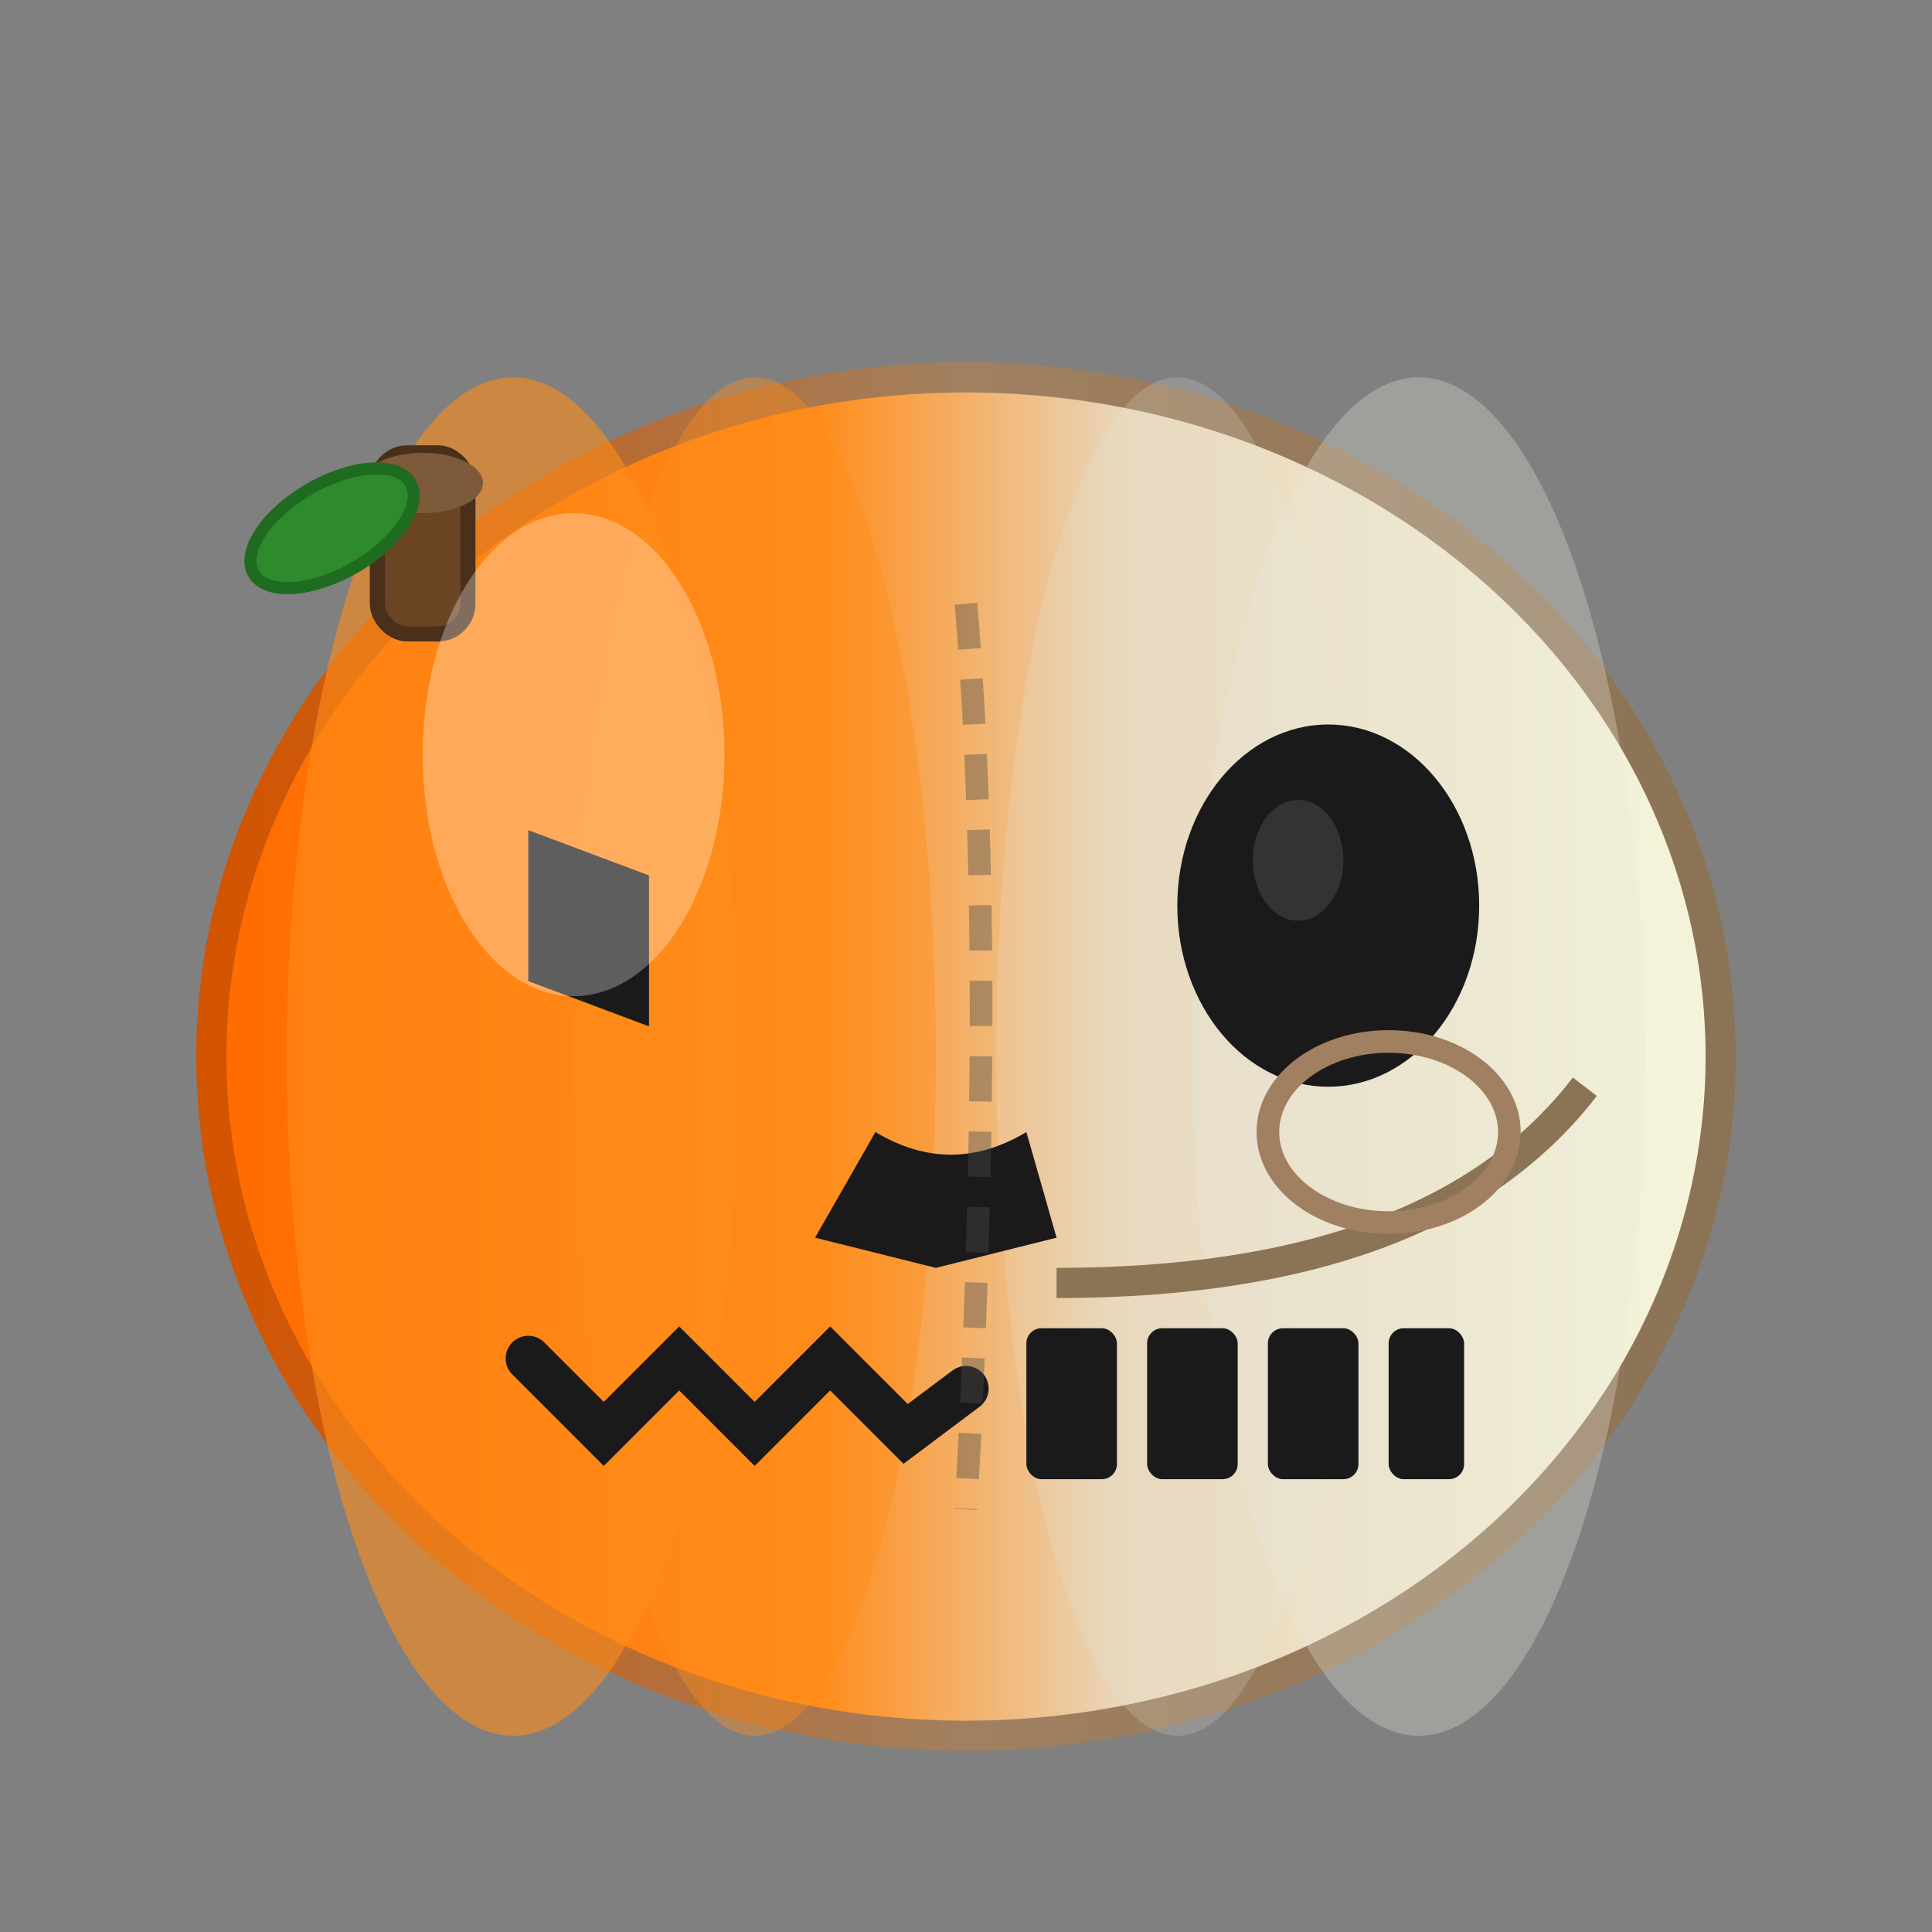 <svg width="128" height="128" viewBox="0 0 128 128" xmlns="http://www.w3.org/2000/svg">
  <rect x="0" y="0" width="128" height="128" fill="#808080" stroke="none"/>
  <defs>
    <!-- Gradient that transitions from orange to white -->
    <linearGradient id="pumpkinToSkull" x1="0%" y1="0%" x2="100%" y2="0%">
      <stop offset="0%" style="stop-color:#FF6B00;stop-opacity:1" />
      <stop offset="40%" style="stop-color:#FF8C1A;stop-opacity:1" />
      <stop offset="60%" style="stop-color:#E8D5B7;stop-opacity:1" />
      <stop offset="100%" style="stop-color:#F5F5DC;stop-opacity:1" />
    </linearGradient>
    
    <linearGradient id="darkGradient" x1="0%" y1="0%" x2="100%" y2="0%">
      <stop offset="0%" style="stop-color:#D35400;stop-opacity:1" />
      <stop offset="50%" style="stop-color:#A08060;stop-opacity:1" />
      <stop offset="100%" style="stop-color:#8B7355;stop-opacity:1" />
    </linearGradient>
  </defs>
  
  <!-- Main body - transitioning from pumpkin to skull -->
  <ellipse cx="64" cy="70" rx="50" ry="45" fill="url(#pumpkinToSkull)" stroke="url(#darkGradient)" stroke-width="2"/>
  
  <!-- Left side: Pumpkin segments -->
  <ellipse cx="34" cy="70" rx="15" ry="45" fill="#FF8C1A" opacity="0.6"/>
  <ellipse cx="50" cy="70" rx="12" ry="45" fill="#FF8C1A" opacity="0.4"/>
  
  <!-- Right side: Skull bone structure -->
  <ellipse cx="94" cy="70" rx="15" ry="45" fill="#E8E8DC" opacity="0.3"/>
  <ellipse cx="78" cy="70" rx="12" ry="45" fill="#E8E8DC" opacity="0.2"/>
  
  <!-- Stem (left side only) -->
  <rect x="25" y="30" width="6" height="12" rx="2" fill="#6B4423" stroke="#4A2F1A" stroke-width="1"/>
  <ellipse cx="28" cy="32" rx="4" ry="2" fill="#7D5A3A"/>
  <ellipse cx="22" cy="35" rx="6" ry="3" fill="#2D8B2D" stroke="#1F6B1F" stroke-width="0.8" transform="rotate(-30 22 35)"/>
  
  <!-- Left eye: Jack-o'-lantern triangle -->
  <polygon points="35,55 43,58 43,68 35,65" fill="#1A1A1A"/>
  
  <!-- Right eye: Skull socket (round) -->
  <ellipse cx="88" cy="60" rx="10" ry="12" fill="#1A1A1A"/>
  <ellipse cx="86" cy="57" rx="3" ry="4" fill="#333333"/>
  
  <!-- Nose: Transitioning shape -->
  <path d="M 58 75 L 54 82 L 62 84 L 70 82 L 68 75 Q 63 78 58 75" fill="#1A1A1A"/>
  
  <!-- Mouth: Transitioning from carved to teeth -->
  <!-- Left side: Zigzag carved mouth -->
  <path d="M 35 90 L 40 95 L 45 90 L 50 95 L 55 90 L 60 95 L 64 92" 
        fill="none" stroke="#1A1A1A" stroke-width="3" stroke-linecap="round"/>
  
  <!-- Right side: Skull teeth -->
  <rect x="68" y="88" width="6" height="10" rx="1" fill="#1A1A1A"/>
  <rect x="76" y="88" width="6" height="10" rx="1" fill="#1A1A1A"/>
  <rect x="84" y="88" width="6" height="10" rx="1" fill="#1A1A1A"/>
  <rect x="92" y="88" width="5" height="10" rx="1" fill="#1A1A1A"/>
  
  <!-- Jaw line for skull side -->
  <path d="M 70 85 Q 95 85 105 72" fill="none" stroke="#8B7355" stroke-width="2"/>
  
  <!-- Cheek bone definition (skull side) -->
  <ellipse cx="92" cy="75" rx="8" ry="6" fill="none" stroke="#A08060" stroke-width="1.5"/>
  
  <!-- Highlight on pumpkin side -->
  <ellipse cx="38" cy="50" rx="10" ry="16" fill="white" opacity="0.3"/>
  
  <!-- Shadow/crack in middle transition -->
  <path d="M 64 40 Q 66 64 64 100" stroke="#4A4A4A" stroke-width="1.5" opacity="0.4" fill="none" stroke-dasharray="3,2"/>
</svg>

